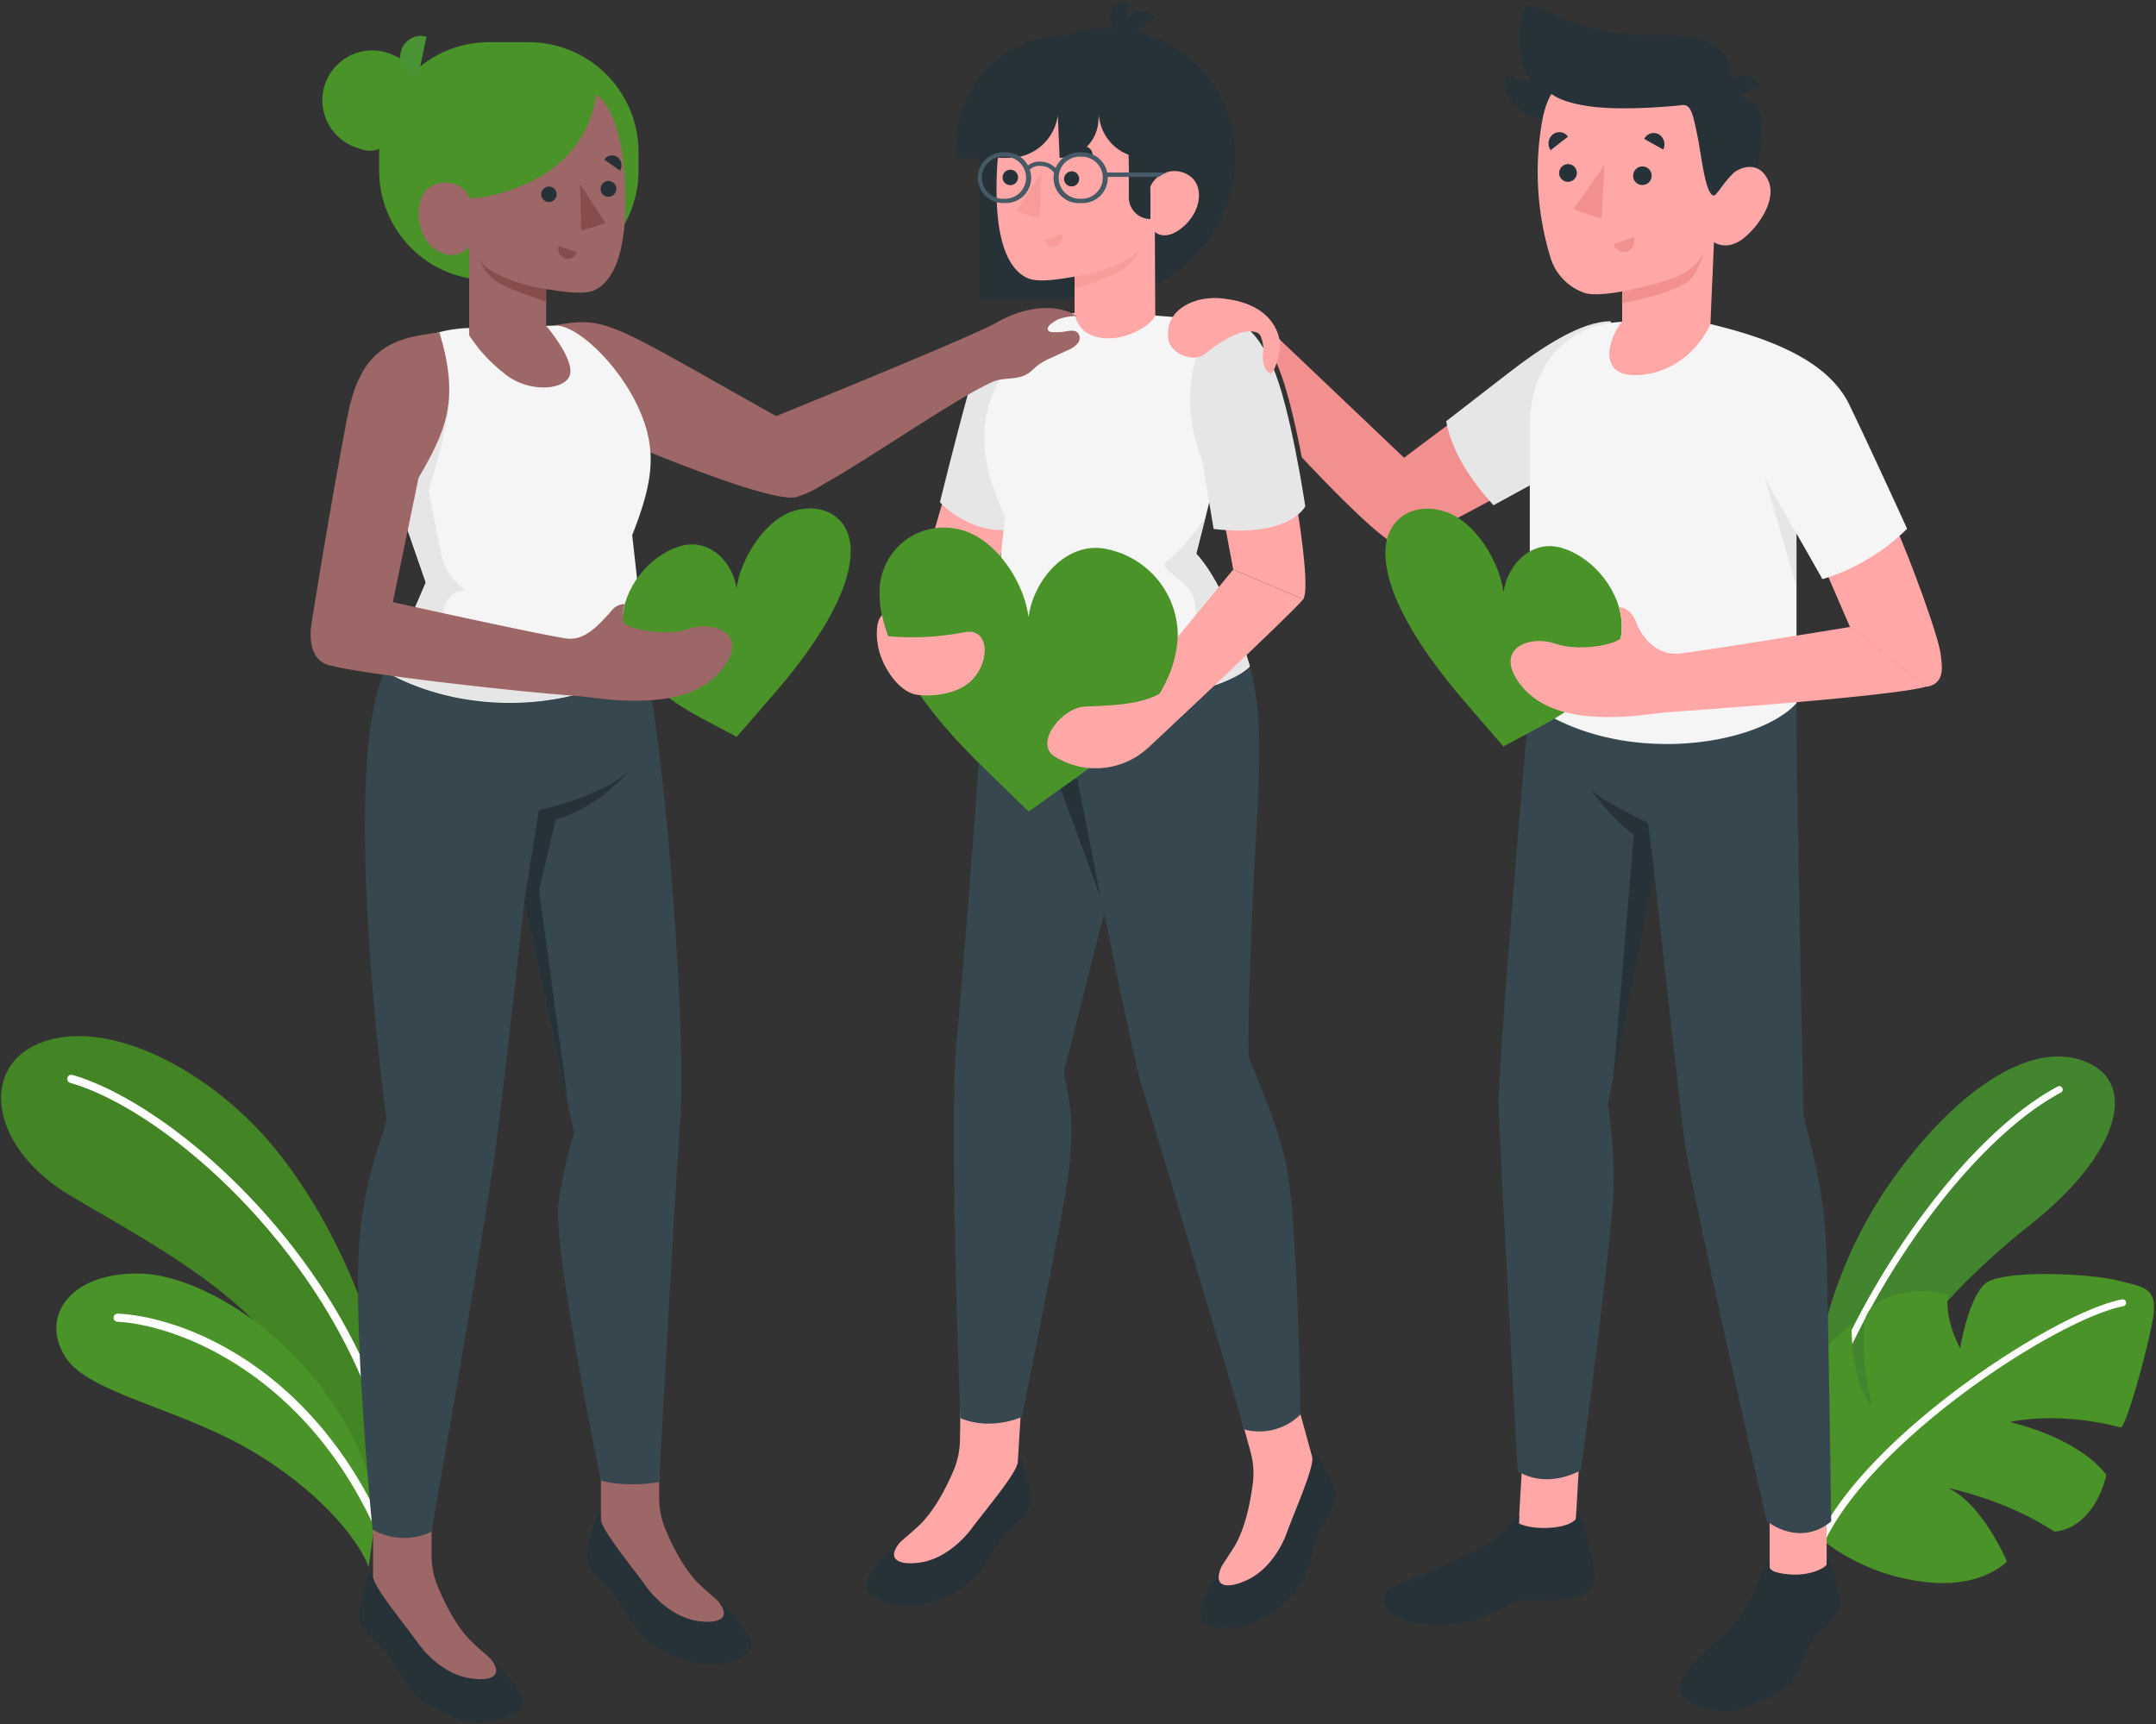 <svg id="Ebene_1" data-name="Ebene 1" xmlns="http://www.w3.org/2000/svg" viewBox="0 0 519 415"><rect x="0" y="0" width="519" height="415" fill="#333333" stroke="none"/><defs><style>.cls-1{fill:#4a9328;}.cls-2,.cls-5{opacity:0.1;}.cls-2{isolation:isolate;}.cls-3{fill:#fff;}.cls-4{fill:#4a9334;}.cls-6{fill:#ffa8a7;}.cls-7{fill:#e6e6e6;}.cls-8{fill:#263238;}.cls-9{fill:#37474f;}.cls-10{fill:#f5f5f5;}.cls-11{opacity:0.5;}.cls-12{fill:#f28f8f;}.cls-13{fill:#455a64;}.cls-14{fill:#9e6767;}.cls-15{fill:#874c4c;}</style></defs><title>Zeichenfläche 1</title><g id="Page-1"><g id="Desktop-HD"><g id="Plants"><g id="Plants-2"><g id="_Grupo_" data-name=" Grupo "><g id="_Grupo_2" data-name=" Grupo 2"><g id="_Grupo_3" data-name=" Grupo 3"><path id="_Trazado_4" data-name=" Trazado 4" class="cls-1" d="M90.75,329c-1.08-13.45-13-40.51-28.38-56.88S24.14,244.77,9,251.34c-14,6.16-11,25.07,7.63,36.27s46.26,24.92,55.74,46.1l18.35,25.43Z"/><path id="_Trazado_5" data-name=" Trazado 5" class="cls-2" d="M90.75,329c-1.08-13.45-13-40.51-28.38-56.88S24.14,244.77,9,251.34c-14,6.16-11,25.07,7.63,36.27s46.26,24.92,55.74,46.1l18.35,25.43Z"/></g><g id="_Grupo_4" data-name=" Grupo 4"><path id="_Trazado_6" data-name=" Trazado 6" class="cls-3" d="M93.21,347.27a1,1,0,0,1-.94-.72c-12.66-45.16-52.7-79.48-75.48-85.92a1,1,0,0,1,.53-1.91c23.26,6.59,64,41.45,76.88,87.3a1,1,0,0,1-.17.85,1,1,0,0,1-.78.4Z"/></g></g><g id="_Grupo_5" data-name=" Grupo 5"><g id="_Grupo_6" data-name=" Grupo 6"><path id="_Trazado_7" data-name=" Trazado 7" class="cls-1" d="M88.74,377.14c-2.8-7.38-13-19.1-28.69-28.21-17.39-10.06-38.67-13.61-44.19-22.1-6.62-10.19,1.53-21,18.62-20.23s48.72,21.52,56.27,56Z"/></g><g id="_Grupo_7" data-name=" Grupo 7"><path id="_Trazado_8" data-name=" Trazado 8" class="cls-3" d="M91.38,369a1,1,0,0,1-.89-.57c-17.2-38.19-48.23-49.56-62.24-50.26a1,1,0,0,1-.82-.54,1,1,0,0,1,.92-1.42c15.49.75,46.38,12.43,63.92,51.4a1,1,0,0,1,0,.76,1,1,0,0,1-.51.55,1.15,1.15,0,0,1-.41.08Z"/></g></g></g><g id="_Grupo_8" data-name=" Grupo 8"><g id="_Grupo_9" data-name=" Grupo 9"><path id="_Trazado_9" data-name=" Trazado 9" class="cls-4" d="M437.36,330.74c.94-11.67,6.26-30.82,19.81-49,14.48-19.53,32.15-31.74,45.27-26C514.65,261,510,277.91,489,294.58c-14.75,11.7-30.06,26.92-38.29,45.3l-13.34,23.4Z"/></g><g id="_Grupo_10" data-name=" Grupo 10" class="cls-5"><path id="_Trazado_10" data-name=" Trazado 10" d="M437.36,330.74c.94-11.67,6.26-30.82,19.81-49,14.48-19.53,32.15-31.74,45.27-26C514.65,261,510,277.91,489,294.58c-14.75,11.7-30.06,26.92-38.29,45.3l-13.34,23.4Z"/></g><g id="_Grupo_11" data-name=" Grupo 11"><path id="_Trazado_11" data-name=" Trazado 11" class="cls-3" d="M438.53,339.63a.84.84,0,0,0,.79-.55C451.05,306.74,475.45,274,496.1,263a.83.83,0,0,0,.41-.49.81.81,0,0,0-.07-.63.84.84,0,0,0-.49-.4.81.81,0,0,0-.63.07c-21,11.2-45.71,44.33-57.55,77a.81.81,0,0,0,0,.63.8.8,0,0,0,.47.43Z"/></g><g id="_Grupo_12" data-name=" Grupo 12"><path id="_Trazado_12" data-name=" Trazado 12" class="cls-1" d="M438.53,370.6a49.11,49.11,0,0,0,23.36,10c14.73,2.34,21.23-4.72,21.23-4.72s-5.81-13.82-14.17-17.7c0,0,14.18,2.88,25.54,10.49,0,0,9,.14,12.59-13.6,0,0-5.33-8.28-23.2-12.75,0,0,10.88-2.8,26.57,1.27,1.17.47,6.17-17.31,7.7-25.51s-1.78-8.11-8.15-9.8-28.1-2.8-32.15.74-6,15.54-6,15.54-3.82-6.81-2.91-12.88a22.65,22.65,0,0,0-13.56.33c-7.17,2.5-6.71,6-6.71,11.2a55.29,55.29,0,0,0,2.14,15.56s-4.95-4.28-5.12-20.1c0,0-9.68,8.31-13.57,15.41S429.2,360,438.53,370.6Z"/><g id="_Grupo_13" data-name=" Grupo 13"><path id="_Trazado_13" data-name=" Trazado 13" class="cls-3" d="M438.53,371.44a.86.86,0,0,0,.76-.47c11.87-24.73,56-53.46,71.84-56.54a.85.85,0,0,0,.66-1,.82.82,0,0,0-1-.64c-16.09,3.12-61,32.31-73,57.43a.86.86,0,0,0,0,.63.8.8,0,0,0,.43.47.67.67,0,0,0,.34.1Z"/></g></g></g></g></g><g id="Character_2" data-name="Character 2"><g id="Character_3" data-name="Character 3"><g id="_Grupo_14" data-name=" Grupo 14"><g id="_Grupo_15" data-name=" Grupo 15"><polygon id="_Trazado_14" data-name=" Trazado 14" class="cls-6" points="234.51 94.87 220.59 142.51 235.8 150.38 247.66 110.68 234.51 94.87"/><path id="_Trazado_15" data-name=" Trazado 15" class="cls-7" d="M250,76.12c-7.38.8-13.83,7.48-16.79,18s-6.95,26.77-6.95,26.77,8.09,8.9,19.07,6.21Z"/><g id="_Grupo_16" data-name=" Grupo 16"><path id="_Trazado_16" data-name=" Trazado 16" class="cls-8" d="M231.05,352.24v-2c-.82,2.35-4.65,12.43-10.26,17.42-4.48,4-10.55,8.55-12.15,13s8.26,6.39,12.38,5.72c4.8-.77,11-3.4,14.46-7.51,2.42-2.9,4-6.34,5.71-8.62s5.66-4.78,6.62-7.42c.53-1.4,0-4.68-.68-7.39s-1.26-5.24-2.11-5V352c-1,1.12-3.85,2.2-7,2.27C236,354.3,231,353.81,231.05,352.24Z"/></g><g id="_Grupo_17" data-name=" Grupo 17"><path id="_Trazado_17" data-name=" Trazado 17" class="cls-6" d="M216.77,371.15c1.39-1.2,2.78-2.38,4-3.51,3.92-3.48,7-9.47,8.73-13.55a19.5,19.5,0,0,0,1.58-7.37l.13-8,14.65-.68L245,352h0v.34h-.09c-.71,2.91-7.24,10.57-11,15.58-2.49,3.35-7.2,7.59-12.75,8.25C216,376.81,213.3,375.11,216.77,371.15Z"/></g><g id="_Grupo_18" data-name=" Grupo 18"><path id="_Trazado_18" data-name=" Trazado 18" class="cls-8" d="M302.5,354.8l-.53-1.93c-.14,2.48-1,13.24-5,19.58-3.19,5.08-7.73,11.19-8,15.94s9.74,3.79,13.5,2c4.39-2.11,9.64-6.41,11.78-11.32,1.5-3.45,2-7.2,3.05-9.87s4.1-6.19,4.29-9c.09-1.55-1.39-4.47-2.78-6.89s-2.69-4.67-3.44-4.2c.07.3.41,1.49.41,1.49-.69,1.39-3.09,3.18-6.11,4.19C307.79,355.39,302.9,356.32,302.5,354.8Z"/></g><g id="_Grupo_19" data-name=" Grupo 19"><path id="_Trazado_19" data-name=" Trazado 19" class="cls-6" d="M294.1,377c1-1.55,2-3.07,2.91-4.5,2.78-4.47,4-11.06,4.58-15.48a19.52,19.52,0,0,0-.55-7.53l-2.12-7.72L312.38,338l3.46,12.58h0l.08.34h0c.13,3-4,12.2-6.17,18.06-1.39,3.93-4.77,9.32-9.92,11.53C294.91,382.66,291.88,381.78,294.1,377Z"/></g><g id="_Grupo_20" data-name=" Grupo 20"><path id="_Trazado_20" data-name=" Trazado 20" class="cls-9" d="M295,149.53c7.76,10,9.16,20.36,7.47,49.64s-2.23,53.77-1.8,55.42,6.73,15.09,9,26c2.71,12.71,3.38,59.89,3.38,59.89a14,14,0,0,1-13.5,3.62s-22.46-76-24.65-82.52-16-76-16-76l2.1-39.16Z"/><path id="_Trazado_21" data-name=" Trazado 21" class="cls-9" d="M235.7,183.22c1.19-13.52,4.06-36.95,4.06-36.95l34.37-2c5.56,8.73,3.14,23.25,1.62,36.37L256.1,258c.4,3.7,3.79,11.56,0,31.49C251.93,311.77,246,341.08,246,341.08s-7.4,3.43-14.81.29c0,0-2.78-70.5-1-89.76C232.2,230.79,234.9,192.47,235.7,183.22Z"/><path id="_Trazado_22" data-name=" Trazado 22" class="cls-8" d="M264.94,216.05l-5.56-28.39a60.48,60.48,0,0,1-14-7.21,42.88,42.88,0,0,0,9.81,9.11Z"/></g><path id="_Trazado_23" data-name=" Trazado 23" class="cls-8" d="M235.8,71.81h27.68a34,34,0,0,0,33.86-34.07h0a31.06,31.06,0,0,0-9-21.89,30.64,30.64,0,0,0-21.75-9.07h0a30.87,30.87,0,0,0-30.78,31Z"/><path id="_Trazado_24" data-name=" Trazado 24" class="cls-6" d="M292.18,77.1c5.34.26,9.27,1.27,12.9,11.83s11.19,51.09,8.66,55.31l-16.87-7.16-4.17-22.25C283.09,106.59,283.63,80.06,292.18,77.1Z"/><g id="_Grupo_21" data-name=" Grupo 21"><path id="_Trazado_25" data-name=" Trazado 25" class="cls-10" d="M241.93,124.3c-.85,7.9-4,37.08-4,37.08,25.89,13.9,58,4.7,62.94-1-4.45-14.75-9.24-23.14-12.91-27.07l4.67-18.44s-11.57-16.64-.45-37.76l-13.73-1.13-20.17-.59c-4.83.27-8.26.74-8.26.74-3.1,2.91-8,10.9-11.12,19C236.86,100.4,234.66,108.78,241.93,124.3Z"/></g><g id="_Grupo_22" data-name=" Grupo 22"><path id="_Trazado_26" data-name=" Trazado 26" class="cls-7" d="M292.18,77.1c6.08-.35,9.73,1.16,14.11,11s7.92,33.79,7.92,33.79-3.71,7.59-22.06,5.44l-2.78-16.65S281.28,93.36,292.18,77.1Z"/></g><path id="_Trazado_27" data-name=" Trazado 27" class="cls-7" d="M290.28,124.1c-.22.91-6.3,9-9.27,10.89s5.28,4.53,6.43,9.25c2.35,9.54-4.47,19.84-27.65,20.47-5.47.13-5.71,1.31-2.87,3,20.58,3.41,40.2-3,43.95-7.36-4.45-14.75-9.24-23.14-12.91-27.07Z"/><g id="_Grupo_23" data-name=" Grupo 23"><path id="_Trazado_28" data-name=" Trazado 28" class="cls-6" d="M246.8,20.26c-3.26,1.93-7.27,10.15-6.88,27.4.34,14.61,5,18.18,7.4,19.27s7,.41,11.36-.34v8.77A7,7,0,0,0,261.46,80c3.6,2.28,7.88,1.4,10.29.55C277,78.62,278.1,76,278.1,76L278,55.83s2.6,2.56,7-1.4c3.66-3.21,4.9-8.62,2.05-11.53a6.34,6.34,0,0,0-10.12,2s-2.6.21-5.2-4.64c0,0,.08-13.2-2.78-14.93C259.63,20,253.05,20.26,246.8,20.26Z"/></g><g id="_Grupo_24" data-name=" Grupo 24"><path id="_Trazado_29" data-name=" Trazado 29" class="cls-8" d="M256.14,43.06a1.82,1.82,0,1,0,1.92-1.82,1.89,1.89,0,0,0-1.92,1.82Z"/></g><g id="_Grupo_25" data-name=" Grupo 25" class="cls-11"><path id="_Trazado_30" data-name=" Trazado 30" class="cls-12" d="M255.65,56.37l-4.24,1.4a2.21,2.21,0,0,0,1.07,1.36,2.13,2.13,0,0,0,1.71.16,2.35,2.35,0,0,0,1.46-2.92Z"/></g><g id="_Grupo_26" data-name=" Grupo 26"><path id="_Trazado_31" data-name=" Trazado 31" class="cls-8" d="M242.17,37.32l3.7-2.57a2.16,2.16,0,0,0-1.4-1,2.09,2.09,0,0,0-1.66.35,2.38,2.38,0,0,0-.64,3.21Z"/></g><g id="_Grupo_27" data-name=" Grupo 27"><path id="_Trazado_32" data-name=" Trazado 32" class="cls-8" d="M258.68,36.61l4.17,1.62a2.14,2.14,0,0,0,0-1.72,2.17,2.17,0,0,0-1.24-1.19,2.36,2.36,0,0,0-3,1.29Z"/></g><g id="_Grupo_28" data-name=" Grupo 28"><path id="_Trazado_33" data-name=" Trazado 33" class="cls-8" d="M241.35,42.67a1.86,1.86,0,1,0,.59-1.32,1.84,1.84,0,0,0-.59,1.32Z"/></g><g id="_Grupo_29" data-name=" Grupo 29" class="cls-11"><polygon id="_Trazado_34" data-name=" Trazado 34" class="cls-12" points="250.63 41.62 250.34 52.68 244.56 50.88 250.63 41.62"/></g><g id="_Grupo_30" data-name=" Grupo 30" class="cls-11"><path id="_Trazado_35" data-name=" Trazado 35" class="cls-12" d="M258.68,66.59c4.67-.61,14.29-3.39,15.78-7.21a9.91,9.91,0,0,1-3.37,4.87c-2.87,2.47-12.41,5.27-12.41,5.27Z"/></g><path id="_Trazado_36" data-name=" Trazado 36" class="cls-8" d="M271,8.43l.7-8.11a3.9,3.9,0,0,0-4.44,3.55A4.19,4.19,0,0,0,271,8.43Z"/><path id="_Trazado_37" data-name=" Trazado 37" class="cls-8" d="M271.46,9.25,278,4.44a3.92,3.92,0,0,0-2.56-1.7,3.87,3.87,0,0,0-3,.67,4.31,4.31,0,0,0-1,5.84Z"/><path id="_Trazado_38" data-name=" Trazado 38" class="cls-8" d="M276.93,45v7.72h0a5.2,5.2,0,0,1-3.68-1.53,5.28,5.28,0,0,1-1.52-3.7V40.39Z"/><path id="_Trazado_39" data-name=" Trazado 39" class="cls-8" d="M256.14,8.61h0a25.73,25.73,0,0,0-18.27,7.61A26,26,0,0,0,230.3,34.6V38H243a11.79,11.79,0,0,0,11.64-10.24h0L255.07,38h0a9.37,9.37,0,0,0,9.31-8.59l.15-1.68h0a11.16,11.16,0,0,0,11,10.27h1.11L278,19.6Z"/><path id="_Trazado_compuesto_" data-name=" Trazado compuesto " class="cls-13" d="M281,41.52H266.54a6.09,6.09,0,0,0-5.94-4.84h-.93a6.07,6.07,0,0,0-5.56,3.78,5.2,5.2,0,0,0-3.53-1.56,4.53,4.53,0,0,0-3.13.94,6,6,0,0,0-5.28-3.16h-.93a6.1,6.1,0,0,0,0,12.19h.93a6,6,0,0,0,4.28-1.78,6.11,6.11,0,0,0,1.78-4.31,6,6,0,0,0-.35-1.93,3.32,3.32,0,0,1,2.64-.91,4,4,0,0,1,3.21,1.63h0a6.43,6.43,0,0,0-.12,1.24,6.08,6.08,0,0,0,6.06,6.09h.93a6.08,6.08,0,0,0,6.06-6.09v-.23H279A7,7,0,0,1,281,41.52Zm-38.85,6.32h-.94a5.07,5.07,0,0,1,0-10.13h.94a5.07,5.07,0,0,1,0,10.13Zm18.47,0h-.93a5.07,5.07,0,0,1,0-10.13h.93a5.07,5.07,0,0,1,0,10.13Z"/></g><g id="_Grupo_31" data-name=" Grupo 31"><path id="_Trazado_40" data-name=" Trazado 40" class="cls-6" d="M313.74,144.24c-3.77,4.42-38,36.37-38,36.37l1.18-19.29,19.94-24.22Z"/><g id="_Grupo_32" data-name=" Grupo 32"><g id="_Grupo_33" data-name=" Grupo 33"><g id="_Grupo_34" data-name=" Grupo 34"><path id="_Trazado_41" data-name=" Trazado 41" class="cls-1" d="M247.63,195.36l11.59-8.28c11.12-7.9,24.29-20.32,24.29-34.6A21.31,21.31,0,0,0,265.44,132c-9.15-1.23-16.68,7.84-17.85,16.56-1.14-9-8.7-20.12-17.85-21.34a15.35,15.35,0,0,0-12.69,3.56,15.51,15.51,0,0,0-5.31,12.13c0,14.31,13.18,30.24,24.21,41.09Z"/></g></g></g><path id="_Trazado_42" data-name=" Trazado 42" class="cls-6" d="M279.17,166.94c-4.66,2.8-12.61,2.9-18,3.14s-12,8.47-7.62,11.8a18.59,18.59,0,0,0,22.16-1.29Z"/><path id="_Trazado_43" data-name=" Trazado 43" class="cls-6" d="M212.35,148.1c-1.28,1-1.65,4.41-.87,8s3.79,9.16,8.07,10.85c2,.79,10.48,1,14.58-3.4,4.34-4.69,4-12.74-2.25-11.31a66.35,66.35,0,0,1-18.07.92A36.49,36.49,0,0,1,212.35,148.1Z"/></g></g></g></g><g id="Character_3-2" data-name="Character 3-2"><g id="Character_2-2" data-name="Character 2-2"><g id="_Grupo_35" data-name=" Grupo 35"><g id="_Grupo_36" data-name=" Grupo 36"><g id="_Grupo_37" data-name=" Grupo 37"><rect id="_Rectángulo_" data-name=" Rectángulo " class="cls-6" x="425.99" y="363.89" width="13.73" height="20.11"/></g><g id="_Grupo_38" data-name=" Grupo 38"><path id="_Trazado_44" data-name=" Trazado 44" class="cls-8" d="M426,377.17v-2c-1.31.58-4.37,12.29-9.82,17.28-4.31,4-10.22,8.56-11.72,13s8.21,7.16,12.27,6.43c4.69-.84,12.84-4.21,14.89-7.25s3-7.65,4.66-9.9,5.49-4.79,6.38-7.4c.5-1.4-.08-4.6-.78-7.26-.64-2.44-1.32-5.13-2.16-4.89v1.5c-1,1.11-3.74,2.21-6.85,2.34C430.9,379.12,426,378.73,426,377.17Z"/></g></g><g id="_Grupo_39" data-name=" Grupo 39"><g id="_Grupo_40" data-name=" Grupo 40"><polygon id="_Trazado_45" data-name=" Trazado 45" class="cls-6" points="379.18 368.61 365.46 369.09 366.63 348.76 380.35 348.28 379.18 368.61"/></g><g id="_Grupo_41" data-name=" Grupo 41"><path id="_Trazado_46" data-name=" Trazado 46" class="cls-8" d="M365.71,364.83c-.73,0-1.27,1-2.79,2.8a29.53,29.53,0,0,1-8.06,5.84c-5.14,2.6-15.14,6.58-19.65,8.62-2.79,1.29-2.71,4.72.22,6.67s10,3.36,18.44,1.4c4.61-1,10.61-5.32,14.42-5.08s10.9.16,13.7-1.78,1.69-6.1.89-9.67c-.86-3.9-2.1-10-3.38-9.73l-.08,1.63c-1.66,2.52-10.14,3-13.77,1.18Z"/></g></g><g id="_Grupo_42" data-name=" Grupo 42"><path id="_Trazado_47" data-name=" Trazado 47" class="cls-12" d="M381.35,106.38c-6.2,6-42.72,25.22-44.72,24.87-3-.42-13.93-11.21-23.27-21.19-1.46-7.59-3.6-17.16-6-22.51A25.65,25.65,0,0,0,302,79.14l.63-2.58L338,110.19s38.79-29.42,44.57-31.11S387.55,100.4,381.35,106.38Z"/><path id="_Trazado_48" data-name=" Trazado 48" class="cls-6" d="M288.82,72.14c-4.73,1.19-8.36,4.41-7.56,9.56.51,3.4,6.09,5.88,9.08,3.3,2.41-2.09,9.63-7.09,12.93-4.53a8.26,8.26,0,0,1,.73,4.92c-.22,2.69,1.15,4.61,1.95,4.48s2.07-4.41,2.19-6.09c.18-2.61-1.29-10.26-12.87-11.8h0A17.28,17.28,0,0,0,288.82,72.14Z"/></g><g id="_Grupo_43" data-name=" Grupo 43"><path id="_Trazado_49" data-name=" Trazado 49" class="cls-6" d="M467.22,157.94c-.3-4.2-7.37-23.23-10.88-31.09l-17.78,8.41L445.37,151l18.43,14.32C468.57,164.51,467.36,159.71,467.22,157.94Z"/></g><g id="_Grupo_44" data-name=" Grupo 44"><path id="_Trazado_50" data-name=" Trazado 50" class="cls-9" d="M432.4,169.34c0,13.19,1.7,98.49,1.7,98.49.32,3.78,5.13,16.27,5.57,33.91.56,19.81,1.14,64.45,1.14,64.45s-6.43,6.42-15.51,0c0,0-15-65.21-19.59-90-2.14-17.12-7.5-66.23-7.5-66.23l-11.15,55.9a128.09,128.09,0,0,1,1.4,19.86c0,9.1-7.9,68.17-7.9,68.17s-7.76,4.74-15.2.26c0,0-4.47-80-4.6-88.27-.15-10.18,7.35-96.57,7.35-96.57Z"/><path id="_Trazado_51" data-name=" Trazado 51" class="cls-8" d="M398.25,210l-1.6-11.94s-10.35-4.78-13.93-8.17c0,0,6.5,8.64,10.6,11l-5,59.15Z"/></g><g id="_Grupo_45" data-name=" Grupo 45"><path id="_Trazado_52" data-name=" Trazado 52" class="cls-7" d="M387.72,77.33c-7.15,0-16.72,6.34-24.8,12.61s-14.79,11.45-14.79,11.45c1.39,7.59,6.2,14.54,11.38,20.23l23-12.54S392.54,88.54,387.72,77.33Z"/><path id="_Trazado_53" data-name=" Trazado 53" class="cls-10" d="M411.73,78c12.31,3,27.93,8,33.43,19.39s13.93,29.9,13.93,29.9a49.74,49.74,0,0,1-20.38,12.12l-6.25-11v40.87c-9.63,10.53-43.18,15.42-64.2,0V102.09c0-10.76,5.93-23.68,22.28-24.64Z"/><path id="_Trazado_54" data-name=" Trazado 54" class="cls-7" d="M432.4,128.47s-6.17-10.76-7.51-13.35l7.51,26Z"/></g><g id="_Grupo_46" data-name=" Grupo 46"><g id="_Grupo_47" data-name=" Grupo 47"><g id="_Grupo_48" data-name=" Grupo 48"><path id="_Trazado_55" data-name=" Trazado 55" class="cls-8" d="M416.35,23a7.31,7.31,0,0,1,6.06,2.14c2.59,2.68,2.06,7.63,0,19l-8,.93Z"/></g><g id="_Grupo_49" data-name=" Grupo 49"><path id="_Trazado_56" data-name=" Trazado 56" class="cls-8" d="M369.51,19.68a12.44,12.44,0,0,1-5-1c-2.46-1.4-3.1,1.41-1.75,3.86a11.48,11.48,0,0,0,9.32,6.23c.07-.35,2.31-6.3,2.31-6.3Z"/></g><g id="_Grupo_50" data-name=" Grupo 50"><path id="_Trazado_57" data-name=" Trazado 57" class="cls-6" d="M412.59,45.11c1.19.71,2.89-1.6,4.36-3.14s6.27-3.67,8.67,1.4-3.1,12.05-6.35,14.32c-3.86,2.7-6.68.59-6.68.59l-.86,19.78s-4.26,10.5-15.81,12.08-9.18-8.06-5.42-12.81V70.15s-6,1.17-8.79.44a13,13,0,0,1-8.55-8.85,70.41,70.41,0,0,1-1.93-32.54c2.92-17.94,23-18.21,34.33-11.11S412.59,45.11,412.59,45.11Z"/></g><g id="_Grupo_51" data-name=" Grupo 51"><path id="_Trazado_58" data-name=" Trazado 58" class="cls-8" d="M412.59,47.07c.6,0,2.87-3.8,4.36-5.16C419,40,416.35,23,416.35,23s2.09-6.46-2-10.75-11.95-3.57-17.72-3.78a51.53,51.53,0,0,1-20.59-4.2c-8.19-3.59-8.8-4-9.75-.4s-1.39,11.9,3.48,17.45l4.06,1.5s2.2,2,9.83,2.9,19.5-.18,21.15-.41c2.21-.31,2.68,1.85,3.87,7.75C409.7,38.26,410.57,47,412.59,47.07Z"/></g><g id="_Grupo_52" data-name=" Grupo 52"><path id="_Trazado_59" data-name=" Trazado 59" class="cls-8" d="M416.34,24.3l7.22-3.89a4,4,0,0,0-2.35-2.09,4,4,0,0,0-3.11.26A4.36,4.36,0,0,0,416.34,24.3Z"/></g><g id="_Grupo_53" data-name=" Grupo 53"><path id="_Trazado_60" data-name=" Trazado 60" class="cls-12" d="M390.5,70.2S401.2,68,404.93,66a12.26,12.26,0,0,0,5.17-5.14,17,17,0,0,1-2.92,6.06C404.39,70.44,390.46,73,390.46,73Z"/></g></g><g id="_Grupo_54" data-name=" Grupo 54"><g id="_Grupo_55" data-name=" Grupo 55"><path id="_Trazado_61" data-name=" Trazado 61" class="cls-8" d="M393.14,42.31a2.13,2.13,0,0,0,.6,1.55,2.16,2.16,0,0,0,1.53.67,2.21,2.21,0,0,0,2.12-1.31,2.25,2.25,0,0,0-.42-2.48,2.23,2.23,0,0,0-3.83,1.57Z"/></g><g id="_Grupo_56" data-name=" Grupo 56"><path id="_Trazado_62" data-name=" Trazado 62" class="cls-8" d="M395.8,33.44,400.38,36a2.81,2.81,0,0,0-1.07-3.67,2.53,2.53,0,0,0-3.51,1.14Z"/></g><g id="_Grupo_57" data-name=" Grupo 57"><path id="_Trazado_63" data-name=" Trazado 63" class="cls-12" d="M393.29,57l-4.89,1.85a2.56,2.56,0,0,0,3.31,1.63A2.81,2.81,0,0,0,393.29,57Z"/></g><g id="_Grupo_58" data-name=" Grupo 58"><path id="_Trazado_64" data-name=" Trazado 64" class="cls-8" d="M373.27,36.15l4.18-3.25a2.53,2.53,0,0,0-3.63-.56A2.81,2.81,0,0,0,373.27,36.15Z"/></g><g id="_Grupo_59" data-name=" Grupo 59"><path id="_Trazado_65" data-name=" Trazado 65" class="cls-8" d="M375.31,41.74a2.14,2.14,0,1,0,2.14-2.25A2.21,2.21,0,0,0,375.31,41.74Z"/></g><g id="_Grupo_60" data-name=" Grupo 60"><polygon id="_Trazado_66" data-name=" Trazado 66" class="cls-12" points="386.23 39.7 385.52 52.67 378.79 50.36 386.23 39.7"/></g></g></g><g id="_Grupo_61" data-name=" Grupo 61"><g id="_Grupo_62" data-name=" Grupo 62"><g id="_Grupo_63" data-name=" Grupo 63"><path id="_Trazado_67" data-name=" Trazado 67" class="cls-1" d="M361.91,179.69l9.2-4.94c8.79-4.7,19.28-12.69,19.28-24,0-7.94-6.39-16.36-14.29-18.81-7.26-2.26-13.25,3.86-14.17,10.63-.9-7.34-6.89-17.19-14.16-19.45-7.88-2.46-14.28,2-14.28,9.92,0,11.35,10.45,25.85,19.22,36Z"/></g></g></g><g id="_Grupo_64" data-name=" Grupo 64"><path id="_Trazado_68" data-name=" Trazado 68" class="cls-6" d="M463.8,165.24l-18.43-14.32s-37.15,6.08-41.51,6.42-8.2-3-9.86-7.27-4.26-3.84-4.26-3.84a16.72,16.72,0,0,1,.41,7.41c-1.5,1.62-10.09,3.25-15.89,1.27s-14.19.9-9,8.83,15.33,8.87,22.29,8.87a73.53,73.53,0,0,0,8.77-.59c2.28-.29,4.55-.53,6.83-.69C417.58,170.3,457.26,167.31,463.8,165.24Z"/></g></g></g></g><g id="Character_1" data-name="Character 1"><g id="Character_1-2" data-name="Character 1-2"><g id="Character2"><path id="_Trazado_69" data-name=" Trazado 69" class="cls-14" d="M133.51,78.33c12.72-2.32,13.28-.57,53.33,21.83,0,0,47.18-19.13,52.77-22.37s13.61-5.39,19.58-1.74a15.48,15.48,0,0,0-4.27.73c-.68.34-3,1.51-2.68,2.56.11.45.66.59,1.12.61a11.43,11.43,0,0,0,2.92-.14c1.12-.19,2.45-.47,3.22.35a2,2,0,0,1-.12,2.55,6,6,0,0,1-2.26,1.55l-4.2,1.94A15.13,15.13,0,0,0,250,87.81c-.83.62-1.53,1.4-2.38,2-2.66,1.83-5.77.88-8.56,2.07-.47.2-1,.45-1.4.66-2.05,1-4,2.12-6,3.28-5.7,3.39-11.28,7-16.88,10.55s-10.89,7-16.51,10.16a26.92,26.92,0,0,1-6.59,3.13c-7,1.7-47.17-15.77-47.17-15.77Z"/><g id="_Grupo_65" data-name=" Grupo 65"><g id="_Grupo_66" data-name=" Grupo 66"><g id="_Grupo_67" data-name=" Grupo 67"><g id="_Grupo_68" data-name=" Grupo 68"><path id="_Rectángulo_2" data-name=" Rectángulo 2" class="cls-1" d="M117.76,10.15h9.54a26.49,26.49,0,0,1,26.41,26.5v4.42A26.33,26.33,0,0,1,127.45,67.4h-9.79A26.32,26.32,0,0,1,91.27,41.07V36.65a26.48,26.48,0,0,1,26.49-26.5Z"/></g><g id="_Grupo_69" data-name=" Grupo 69"><path id="_Trazado_70" data-name=" Trazado 70" class="cls-8" d="M103.84,380v-2c.8,2.36,4.48,12.5,10,17.59,4.43,4,10.48,8.71,12,13.21s-8.39,6.27-12.58,5.59c-4.82-.85-11-3.59-14.44-7.74-2.37-2.94-3.88-6.41-5.59-8.7s-5.59-4.88-6.55-7.54c-.5-1.39.1-4.67.82-7.38.64-2.47,1.39-5.21,2.19-5v1.53c1,1.13,3.85,2.26,7,2.37C98.88,382,103.86,381.56,103.84,380Z"/></g><g id="_Grupo_70" data-name=" Grupo 70"><path id="_Trazado_71" data-name=" Trazado 71" class="cls-14" d="M117.93,399.12c-1.4-1.23-2.8-2.42-4-3.57-3.88-3.55-6.85-9.57-8.56-13.69a19.3,19.3,0,0,1-1.48-7.39v-8H89.79v13h0v.34h.07c.68,2.92,7.13,10.68,10.8,15.74,2.44,3.4,7.11,7.72,12.69,8.46C118.64,404.8,121.34,403.13,117.93,399.12Z"/></g><g id="_Grupo_71" data-name=" Grupo 71"><path id="_Trazado_72" data-name=" Trazado 72" class="cls-8" d="M158.66,366.13v-2c.79,2.36,4.47,12.59,10.05,17.59,4.43,4,10.47,8.71,12,13.23s-8.39,6.25-12.59,5.52c-4.82-.85-11-3.58-14.43-7.74-2.38-2.93-3.9-6.39-5.59-8.7s-5.6-4.87-6.53-7.54c-.52-1.4.08-4.67.79-7.37.66-2.49,1.4-5.21,2.21-5v1.54c1,1.13,3.85,2.25,7,2.38C153.69,368.11,158.68,367.7,158.66,366.13Z"/></g><g id="_Grupo_72" data-name=" Grupo 72"><path id="_Trazado_73" data-name=" Trazado 73" class="cls-14" d="M172.72,385.28c-1.4-1.23-2.8-2.44-4-3.58-3.91-3.55-6.87-9.58-8.58-13.69a19.77,19.77,0,0,1-1.47-7.4v-8h-14v13h0V366h0c.67,2.92,7.12,10.7,10.78,15.76,2.46,3.4,7.13,7.72,12.71,8.46C173.45,390.94,176.16,389.28,172.72,385.28Z"/></g><g id="_Grupo_73" data-name=" Grupo 73"><path id="_Trazado_74" data-name=" Trazado 74" class="cls-9" d="M92.59,161.63C81.69,185.4,93,269.22,93,269.22c-.32,3.86-4.74,11.47-6.38,28.46-1.94,20.07,3.05,70.48,3.05,70.48a15.17,15.17,0,0,0,14.19.56s13.4-75.92,15.92-95.88c2.19-17.42,6.42-55.73,6.42-55.73l12,55.64a103,103,0,0,0-3.79,17.19c-1.14,11.73,10.24,66.41,10.24,66.41s4.85,1.79,14,.43c0,0,4-72.56,5.07-86.69,1.79-23.77-4.52-97.88-8.88-111.86Z"/></g><g id="_Grupo_74" data-name=" Grupo 74"><path id="_Trazado_75" data-name=" Trazado 75" class="cls-8" d="M126.18,217.11,129.72,195s15-3.11,21.74-9.48c0,0-7.12,8.85-17.69,11.76l-4,17,7,51.52Z"/></g><g id="_Grupo_75" data-name=" Grupo 75"><path id="_Trazado_76" data-name=" Trazado 76" class="cls-10" d="M111.8,79h0c-14,1-14.93,7.7-18.43,15.07a23.81,23.81,0,0,0-.67,18l9.79,28.16s-4.55,11-9.79,21.43c24.43,13.63,54.93,6.46,62.27-3.49.31-2.11-1.58-18.61-2.79-29.36,4.3-10.79,5.44-17.63,3.62-24.76-3.37-13.24-16.45-26.14-22.24-25.67Z"/></g><path id="_Trazado_77" data-name=" Trazado 77" class="cls-7" d="M103.4,159.44s2.88-11.45,3.91-14a4.79,4.79,0,0,1,4.94-3.28h0a14.26,14.26,0,0,1-6.1-9.09l-3-14.89s5.51-17.5,5-23.48l-14,.81-1.8,1.26a24.46,24.46,0,0,0,.39,15.2l9.79,28.16s-4.55,11-9.79,21.42c18,10,39.3,8.8,52.19,3.45Z"/><g id="_Grupo_76" data-name=" Grupo 76"><path id="_Trazado_78" data-name=" Trazado 78" class="cls-14" d="M74.83,151.29c.08-1.1,4.9-30.76,8.74-50.73,2.57-13.47,7.94-18.41,18.46-20l3.73-.59c5,16.4,1.55,23.77-5,35.05l-6.21,30-15,15.2C74.31,159.11,74.71,152.84,74.83,151.29Z"/></g><g id="_Grupo_77" data-name=" Grupo 77"><path id="_Trazado_79" data-name=" Trazado 79" class="cls-14" d="M143.52,22.79c3.3,2,7.38,10.25,7,27.66-.35,14.75-5.13,18.4-7.52,19.45s-7,.41-11.54-.33v8.85s6.22,7.22,5.83,11.28-9,5-14.81,1a37.56,37.56,0,0,1-9.55-10V59.36s-3,4-8,.75-5.16-11.48-2.28-14.41,9.13-2,10.29,2c0,0,7.17.27,16.78-5a26.9,26.9,0,0,0,13.82-20Z"/></g><g id="_Grupo_78" data-name=" Grupo 78"><path id="_Trazado_80" data-name=" Trazado 80" class="cls-8" d="M134,46.75a1.86,1.86,0,1,1-2-1.84,1.88,1.88,0,0,1,2,1.84Z"/></g><g id="_Grupo_79" data-name=" Grupo 79"><path id="_Trazado_81" data-name=" Trazado 81" class="cls-15" d="M134.51,59.26l4.31,1.4A2.23,2.23,0,0,1,136,62.2a2.38,2.38,0,0,1-1.51-2.94Z"/></g><g id="_Grupo_80" data-name=" Grupo 80"><path id="_Trazado_82" data-name=" Trazado 82" class="cls-8" d="M149.24,41.05l-3.76-2.6a2.17,2.17,0,0,1,1.42-1,2.23,2.23,0,0,1,1.7.35A2.4,2.4,0,0,1,149.24,41.05Z"/></g><g id="_Grupo_81" data-name=" Grupo 81"><path id="_Trazado_83" data-name=" Trazado 83" class="cls-8" d="M148.37,45.4a1.9,1.9,0,1,1-.6-1.32A1.86,1.86,0,0,1,148.37,45.4Z"/></g><g id="_Grupo_82" data-name=" Grupo 82"><polygon id="_Trazado_84" data-name=" Trazado 84" class="cls-15" points="139.62 44.35 139.91 55.51 145.78 53.7 139.62 44.35"/></g><g id="_Grupo_83" data-name=" Grupo 83"><path id="_Trazado_85" data-name=" Trazado 85" class="cls-15" d="M131.44,69.57c-4.74-.63-14.52-3.43-16-7.29a10,10,0,0,0,3.41,4.92c2.92,2.5,12.59,5.32,12.59,5.32Z"/></g></g></g></g><g id="_Grupo_84" data-name=" Grupo 84"><g id="_Grupo_85" data-name=" Grupo 85"><g id="_Grupo_86" data-name=" Grupo 86"><path id="_Trazado_86" data-name=" Trazado 86" class="cls-1" d="M177.33,177.38l-8.89-4.74c-8.49-4.51-18.61-12.19-18.61-23.07,0-7.62,6.16-15.71,13.79-18.06,7-2.17,12.81,3.7,13.69,10.2.88-7,6.67-16.51,13.67-18.68,7.63-2.34,13.81,1.92,13.81,9.54,0,10.89-10.1,24.81-18.57,34.57Z"/></g></g></g><g id="_Grupo_87" data-name=" Grupo 87"><path id="_Trazado_87" data-name=" Trazado 87" class="cls-14" d="M79.48,160.13l15-15.2s37.94,8.39,42.22,8.8,7.67-3.53,10.68-6.91a3.89,3.89,0,0,1,3-1.4,9.92,9.92,0,0,0-.37,4.19c.64,1.79,10.08,3.71,15.79,1.78s14,.87,8.82,8.63-15,8.64-21.94,8.65a73.13,73.13,0,0,1-8.63-.57q-3.33-.43-6.7-.69C123.27,166.37,85.9,162.14,79.48,160.13Z"/></g><path id="_Trazado_88" data-name=" Trazado 88" class="cls-1" d="M95.16,13.5c6.1,2.55,4.73,7.78,2.18,13.87S92,38.12,85.93,35.56A12,12,0,1,1,95.16,13.5Z"/><path id="_Trazado_89" data-name=" Trazado 89" class="cls-4" d="M100.53,19l2.14-10.18a5,5,0,0,0-6.22,3.83A5.46,5.46,0,0,0,100.53,19Z"/></g></g></g></g></g></svg>